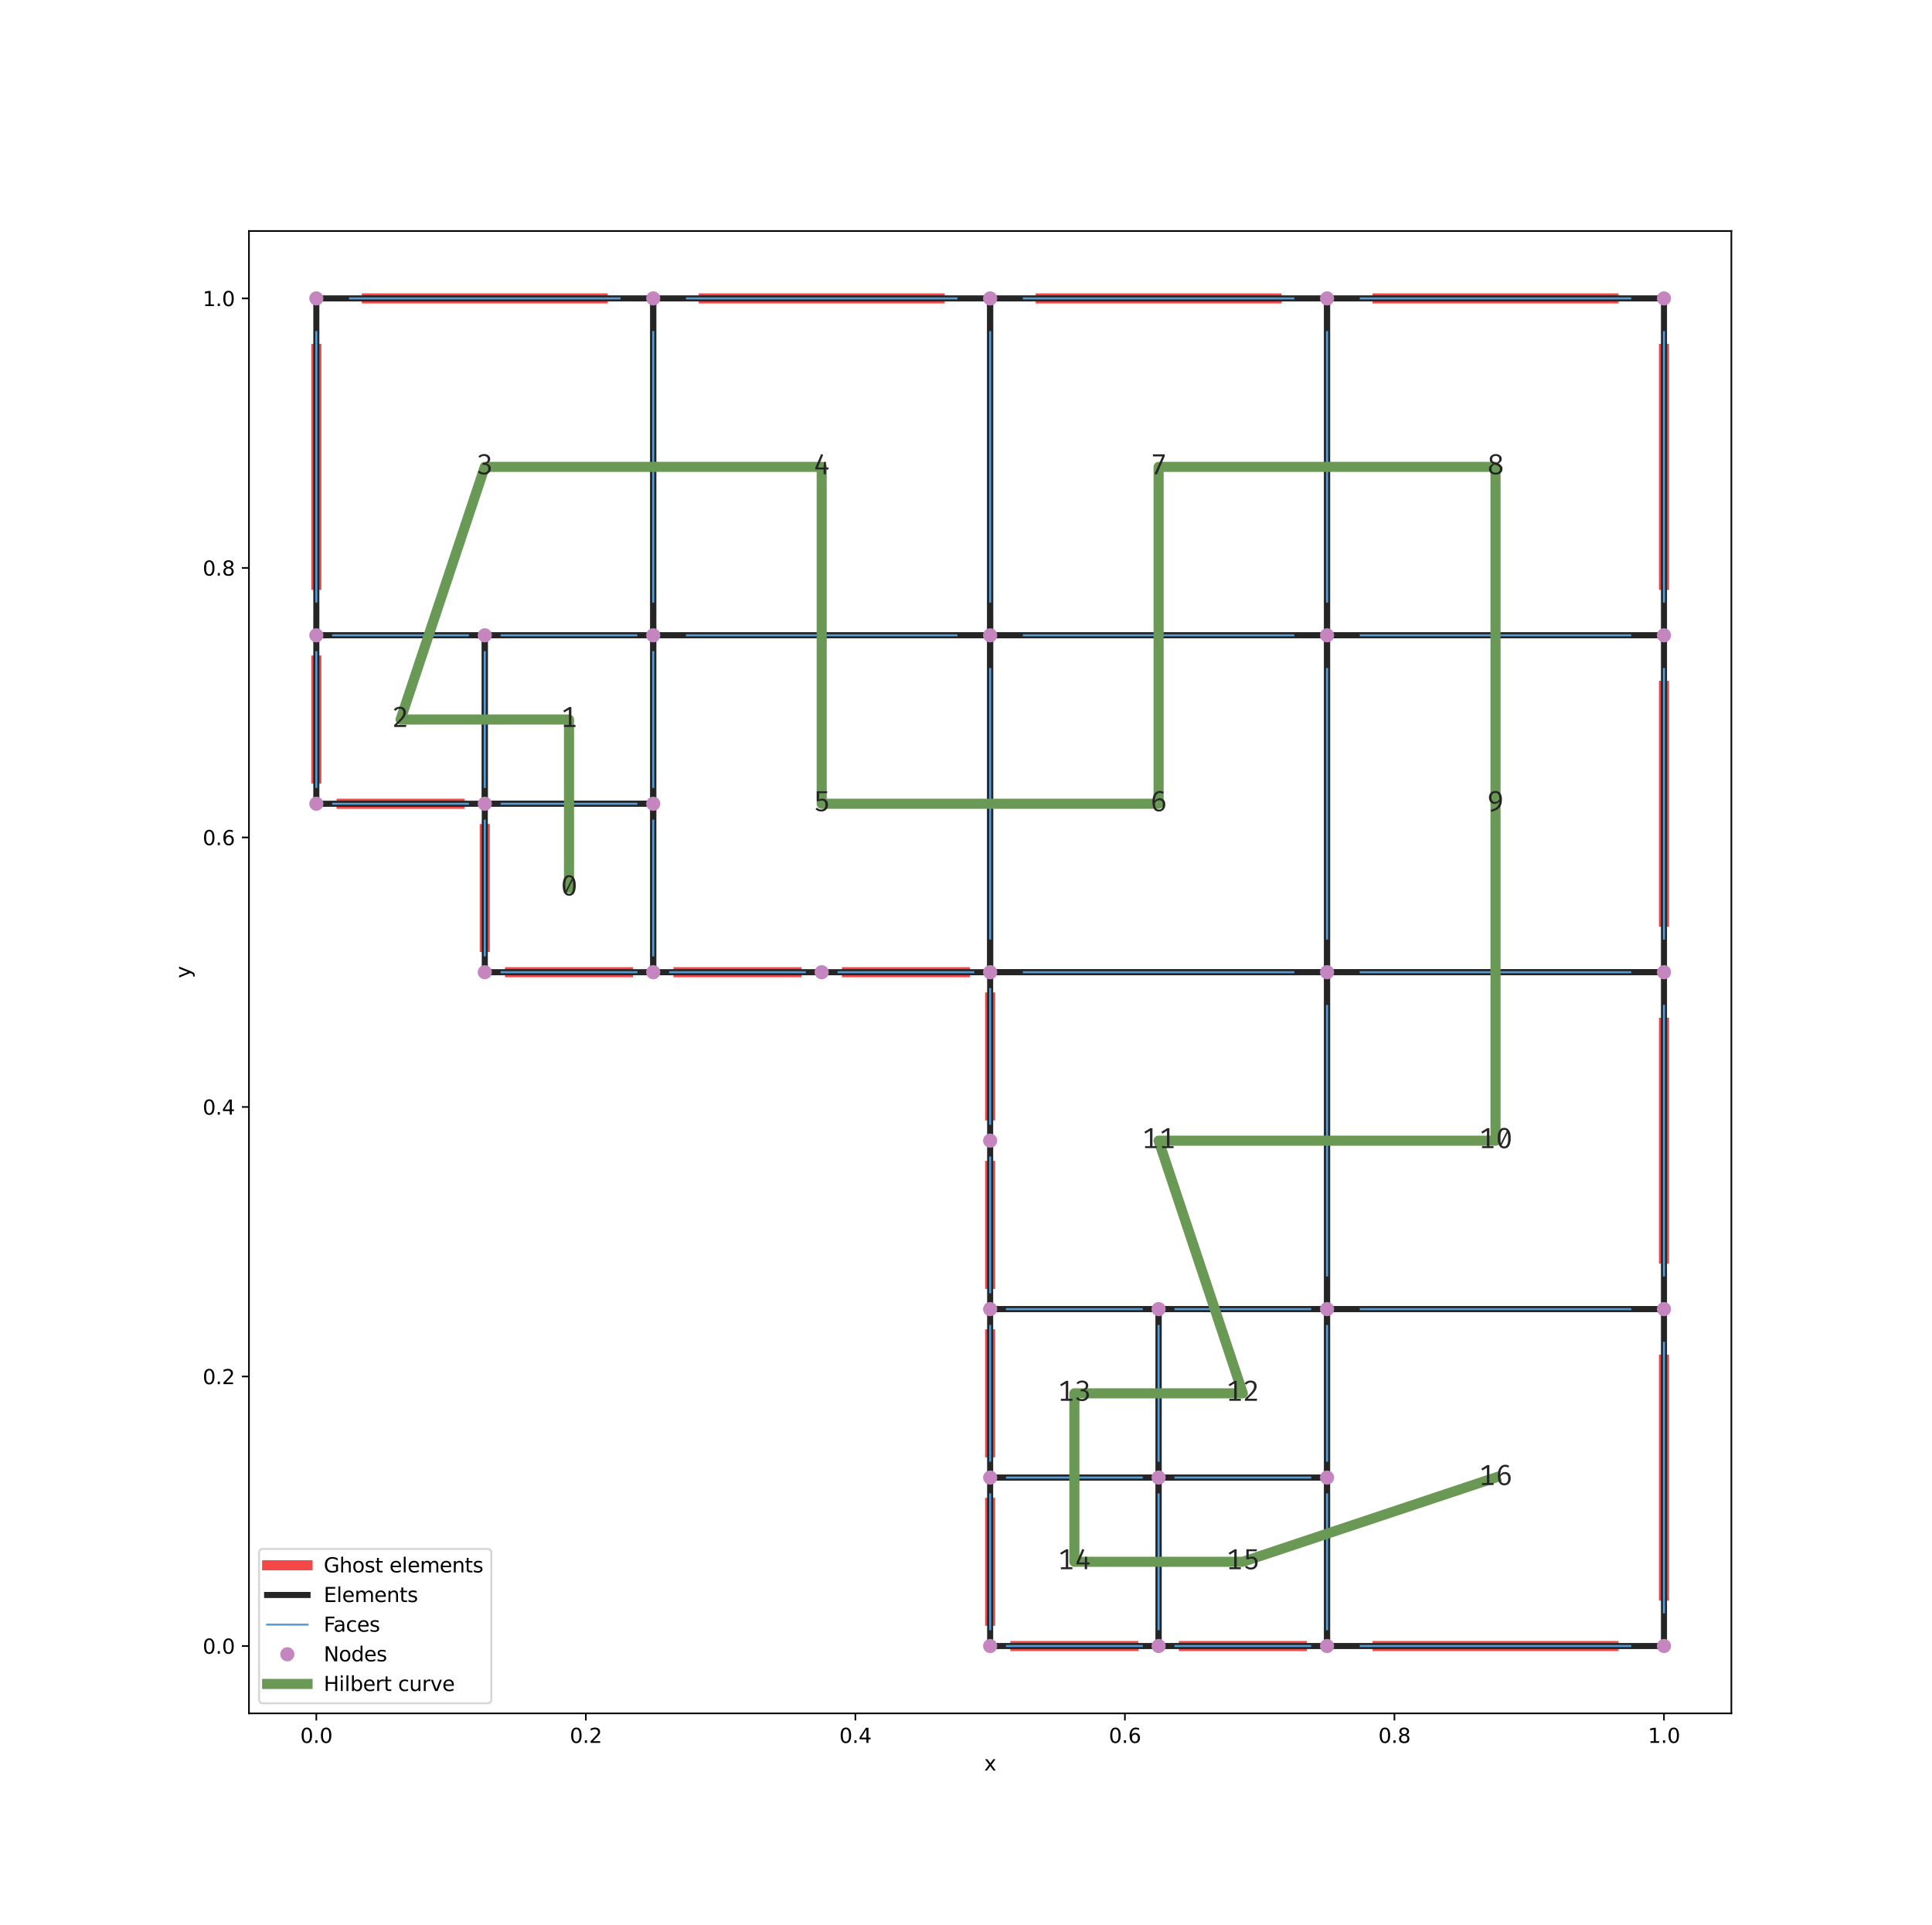<?xml version="1.0" encoding="utf-8" standalone="no"?>
<!DOCTYPE svg PUBLIC "-//W3C//DTD SVG 1.1//EN"
  "http://www.w3.org/Graphics/SVG/1.1/DTD/svg11.dtd">
<svg xmlns:xlink="http://www.w3.org/1999/xlink" width="956.16pt" height="952.8pt" viewBox="0 0 956.16 952.8" xmlns="http://www.w3.org/2000/svg" version="1.1">
 <defs>
  <style type="text/css">*{stroke-linejoin: round; stroke-linecap: butt}</style>
 </defs>
 <g id="figure_1">
  <g id="patch_1">
   <path d="M 0 952.8 
L 956.16 952.8 
L 956.16 0 
L 0 0 
z
" style="fill: #ffffff"/>
  </g>
  <g id="axes_1">
   <g id="patch_2">
    <path d="M 123.204 847.992 
L 856.86 847.992 
L 856.86 114.336 
L 123.204 114.336 
z
" style="fill: #ffffff"/>
   </g>
   <g id="matplotlib.axis_1">
    <g id="xtick_1">
     <g id="line2d_1">
      <defs>
       <path id="m246a459385" d="M 0 0 
L 0 3.5 
" style="stroke: #000000; stroke-width: 0.8"/>
      </defs>
      <g>
       <use xlink:href="#m246a459385" x="156.552" y="847.992" style="stroke: #000000; stroke-width: 0.8"/>
      </g>
     </g>
     <g id="text_1">
      <!-- 0.0 -->
      <g transform="translate(148.6 862.59)scale(0.1 -0.1)">
       <defs>
        <path id="DejaVuSans-30" d="M 2034 4250 
Q 1547 4250 1301 3770 
Q 1056 3291 1056 2328 
Q 1056 1369 1301 889 
Q 1547 409 2034 409 
Q 2525 409 2770 889 
Q 3016 1369 3016 2328 
Q 3016 3291 2770 3770 
Q 2525 4250 2034 4250 
z
M 2034 4750 
Q 2819 4750 3233 4129 
Q 3647 3509 3647 2328 
Q 3647 1150 3233 529 
Q 2819 -91 2034 -91 
Q 1250 -91 836 529 
Q 422 1150 422 2328 
Q 422 3509 836 4129 
Q 1250 4750 2034 4750 
z
" transform="scale(0.016)"/>
        <path id="DejaVuSans-2e" d="M 684 794 
L 1344 794 
L 1344 0 
L 684 0 
L 684 794 
z
" transform="scale(0.016)"/>
       </defs>
       <use xlink:href="#DejaVuSans-30"/>
       <use xlink:href="#DejaVuSans-2e" x="63.623"/>
       <use xlink:href="#DejaVuSans-30" x="95.41"/>
      </g>
     </g>
    </g>
    <g id="xtick_2">
     <g id="line2d_2">
      <g>
       <use xlink:href="#m246a459385" x="289.944" y="847.992" style="stroke: #000000; stroke-width: 0.8"/>
      </g>
     </g>
     <g id="text_2">
      <!-- 0.2 -->
      <g transform="translate(281.992 862.59)scale(0.1 -0.1)">
       <defs>
        <path id="DejaVuSans-32" d="M 1228 531 
L 3431 531 
L 3431 0 
L 469 0 
L 469 531 
Q 828 903 1448 1529 
Q 2069 2156 2228 2338 
Q 2531 2678 2651 2914 
Q 2772 3150 2772 3378 
Q 2772 3750 2511 3984 
Q 2250 4219 1831 4219 
Q 1534 4219 1204 4116 
Q 875 4013 500 3803 
L 500 4441 
Q 881 4594 1212 4672 
Q 1544 4750 1819 4750 
Q 2544 4750 2975 4387 
Q 3406 4025 3406 3419 
Q 3406 3131 3298 2873 
Q 3191 2616 2906 2266 
Q 2828 2175 2409 1742 
Q 1991 1309 1228 531 
z
" transform="scale(0.016)"/>
       </defs>
       <use xlink:href="#DejaVuSans-30"/>
       <use xlink:href="#DejaVuSans-2e" x="63.623"/>
       <use xlink:href="#DejaVuSans-32" x="95.41"/>
      </g>
     </g>
    </g>
    <g id="xtick_3">
     <g id="line2d_3">
      <g>
       <use xlink:href="#m246a459385" x="423.336" y="847.992" style="stroke: #000000; stroke-width: 0.8"/>
      </g>
     </g>
     <g id="text_3">
      <!-- 0.4 -->
      <g transform="translate(415.384 862.59)scale(0.1 -0.1)">
       <defs>
        <path id="DejaVuSans-34" d="M 2419 4116 
L 825 1625 
L 2419 1625 
L 2419 4116 
z
M 2253 4666 
L 3047 4666 
L 3047 1625 
L 3713 1625 
L 3713 1100 
L 3047 1100 
L 3047 0 
L 2419 0 
L 2419 1100 
L 313 1100 
L 313 1709 
L 2253 4666 
z
" transform="scale(0.016)"/>
       </defs>
       <use xlink:href="#DejaVuSans-30"/>
       <use xlink:href="#DejaVuSans-2e" x="63.623"/>
       <use xlink:href="#DejaVuSans-34" x="95.41"/>
      </g>
     </g>
    </g>
    <g id="xtick_4">
     <g id="line2d_4">
      <g>
       <use xlink:href="#m246a459385" x="556.728" y="847.992" style="stroke: #000000; stroke-width: 0.8"/>
      </g>
     </g>
     <g id="text_4">
      <!-- 0.6 -->
      <g transform="translate(548.776 862.59)scale(0.1 -0.1)">
       <defs>
        <path id="DejaVuSans-36" d="M 2113 2584 
Q 1688 2584 1439 2293 
Q 1191 2003 1191 1497 
Q 1191 994 1439 701 
Q 1688 409 2113 409 
Q 2538 409 2786 701 
Q 3034 994 3034 1497 
Q 3034 2003 2786 2293 
Q 2538 2584 2113 2584 
z
M 3366 4563 
L 3366 3988 
Q 3128 4100 2886 4159 
Q 2644 4219 2406 4219 
Q 1781 4219 1451 3797 
Q 1122 3375 1075 2522 
Q 1259 2794 1537 2939 
Q 1816 3084 2150 3084 
Q 2853 3084 3261 2657 
Q 3669 2231 3669 1497 
Q 3669 778 3244 343 
Q 2819 -91 2113 -91 
Q 1303 -91 875 529 
Q 447 1150 447 2328 
Q 447 3434 972 4092 
Q 1497 4750 2381 4750 
Q 2619 4750 2861 4703 
Q 3103 4656 3366 4563 
z
" transform="scale(0.016)"/>
       </defs>
       <use xlink:href="#DejaVuSans-30"/>
       <use xlink:href="#DejaVuSans-2e" x="63.623"/>
       <use xlink:href="#DejaVuSans-36" x="95.41"/>
      </g>
     </g>
    </g>
    <g id="xtick_5">
     <g id="line2d_5">
      <g>
       <use xlink:href="#m246a459385" x="690.12" y="847.992" style="stroke: #000000; stroke-width: 0.8"/>
      </g>
     </g>
     <g id="text_5">
      <!-- 0.8 -->
      <g transform="translate(682.168 862.59)scale(0.1 -0.1)">
       <defs>
        <path id="DejaVuSans-38" d="M 2034 2216 
Q 1584 2216 1326 1975 
Q 1069 1734 1069 1313 
Q 1069 891 1326 650 
Q 1584 409 2034 409 
Q 2484 409 2743 651 
Q 3003 894 3003 1313 
Q 3003 1734 2745 1975 
Q 2488 2216 2034 2216 
z
M 1403 2484 
Q 997 2584 770 2862 
Q 544 3141 544 3541 
Q 544 4100 942 4425 
Q 1341 4750 2034 4750 
Q 2731 4750 3128 4425 
Q 3525 4100 3525 3541 
Q 3525 3141 3298 2862 
Q 3072 2584 2669 2484 
Q 3125 2378 3379 2068 
Q 3634 1759 3634 1313 
Q 3634 634 3220 271 
Q 2806 -91 2034 -91 
Q 1263 -91 848 271 
Q 434 634 434 1313 
Q 434 1759 690 2068 
Q 947 2378 1403 2484 
z
M 1172 3481 
Q 1172 3119 1398 2916 
Q 1625 2713 2034 2713 
Q 2441 2713 2670 2916 
Q 2900 3119 2900 3481 
Q 2900 3844 2670 4047 
Q 2441 4250 2034 4250 
Q 1625 4250 1398 4047 
Q 1172 3844 1172 3481 
z
" transform="scale(0.016)"/>
       </defs>
       <use xlink:href="#DejaVuSans-30"/>
       <use xlink:href="#DejaVuSans-2e" x="63.623"/>
       <use xlink:href="#DejaVuSans-38" x="95.41"/>
      </g>
     </g>
    </g>
    <g id="xtick_6">
     <g id="line2d_6">
      <g>
       <use xlink:href="#m246a459385" x="823.512" y="847.992" style="stroke: #000000; stroke-width: 0.8"/>
      </g>
     </g>
     <g id="text_6">
      <!-- 1.0 -->
      <g transform="translate(815.56 862.59)scale(0.1 -0.1)">
       <defs>
        <path id="DejaVuSans-31" d="M 794 531 
L 1825 531 
L 1825 4091 
L 703 3866 
L 703 4441 
L 1819 4666 
L 2450 4666 
L 2450 531 
L 3481 531 
L 3481 0 
L 794 0 
L 794 531 
z
" transform="scale(0.016)"/>
       </defs>
       <use xlink:href="#DejaVuSans-31"/>
       <use xlink:href="#DejaVuSans-2e" x="63.623"/>
       <use xlink:href="#DejaVuSans-30" x="95.41"/>
      </g>
     </g>
    </g>
    <g id="text_7">
     <!-- x -->
     <g transform="translate(487.073 876.269)scale(0.1 -0.1)">
      <defs>
       <path id="DejaVuSans-78" d="M 3513 3500 
L 2247 1797 
L 3578 0 
L 2900 0 
L 1881 1375 
L 863 0 
L 184 0 
L 1544 1831 
L 300 3500 
L 978 3500 
L 1906 2253 
L 2834 3500 
L 3513 3500 
z
" transform="scale(0.016)"/>
      </defs>
      <use xlink:href="#DejaVuSans-78"/>
     </g>
    </g>
   </g>
   <g id="matplotlib.axis_2">
    <g id="ytick_1">
     <g id="line2d_7">
      <defs>
       <path id="mcf127c8ab2" d="M 0 0 
L -3.5 0 
" style="stroke: #000000; stroke-width: 0.8"/>
      </defs>
      <g>
       <use xlink:href="#mcf127c8ab2" x="123.204" y="814.644" style="stroke: #000000; stroke-width: 0.8"/>
      </g>
     </g>
     <g id="text_8">
      <!-- 0.0 -->
      <g transform="translate(100.301 818.443)scale(0.1 -0.1)">
       <use xlink:href="#DejaVuSans-30"/>
       <use xlink:href="#DejaVuSans-2e" x="63.623"/>
       <use xlink:href="#DejaVuSans-30" x="95.41"/>
      </g>
     </g>
    </g>
    <g id="ytick_2">
     <g id="line2d_8">
      <g>
       <use xlink:href="#mcf127c8ab2" x="123.204" y="681.252" style="stroke: #000000; stroke-width: 0.8"/>
      </g>
     </g>
     <g id="text_9">
      <!-- 0.2 -->
      <g transform="translate(100.301 685.051)scale(0.1 -0.1)">
       <use xlink:href="#DejaVuSans-30"/>
       <use xlink:href="#DejaVuSans-2e" x="63.623"/>
       <use xlink:href="#DejaVuSans-32" x="95.41"/>
      </g>
     </g>
    </g>
    <g id="ytick_3">
     <g id="line2d_9">
      <g>
       <use xlink:href="#mcf127c8ab2" x="123.204" y="547.86" style="stroke: #000000; stroke-width: 0.8"/>
      </g>
     </g>
     <g id="text_10">
      <!-- 0.4 -->
      <g transform="translate(100.301 551.659)scale(0.1 -0.1)">
       <use xlink:href="#DejaVuSans-30"/>
       <use xlink:href="#DejaVuSans-2e" x="63.623"/>
       <use xlink:href="#DejaVuSans-34" x="95.41"/>
      </g>
     </g>
    </g>
    <g id="ytick_4">
     <g id="line2d_10">
      <g>
       <use xlink:href="#mcf127c8ab2" x="123.204" y="414.468" style="stroke: #000000; stroke-width: 0.8"/>
      </g>
     </g>
     <g id="text_11">
      <!-- 0.6 -->
      <g transform="translate(100.301 418.267)scale(0.1 -0.1)">
       <use xlink:href="#DejaVuSans-30"/>
       <use xlink:href="#DejaVuSans-2e" x="63.623"/>
       <use xlink:href="#DejaVuSans-36" x="95.41"/>
      </g>
     </g>
    </g>
    <g id="ytick_5">
     <g id="line2d_11">
      <g>
       <use xlink:href="#mcf127c8ab2" x="123.204" y="281.076" style="stroke: #000000; stroke-width: 0.8"/>
      </g>
     </g>
     <g id="text_12">
      <!-- 0.8 -->
      <g transform="translate(100.301 284.875)scale(0.1 -0.1)">
       <use xlink:href="#DejaVuSans-30"/>
       <use xlink:href="#DejaVuSans-2e" x="63.623"/>
       <use xlink:href="#DejaVuSans-38" x="95.41"/>
      </g>
     </g>
    </g>
    <g id="ytick_6">
     <g id="line2d_12">
      <g>
       <use xlink:href="#mcf127c8ab2" x="123.204" y="147.684" style="stroke: #000000; stroke-width: 0.8"/>
      </g>
     </g>
     <g id="text_13">
      <!-- 1.0 -->
      <g transform="translate(100.301 151.483)scale(0.1 -0.1)">
       <use xlink:href="#DejaVuSans-31"/>
       <use xlink:href="#DejaVuSans-2e" x="63.623"/>
       <use xlink:href="#DejaVuSans-30" x="95.41"/>
      </g>
     </g>
    </g>
    <g id="text_14">
     <!-- y -->
     <g transform="translate(94.221 484.123)rotate(-90)scale(0.1 -0.1)">
      <defs>
       <path id="DejaVuSans-79" d="M 2059 -325 
Q 1816 -950 1584 -1140 
Q 1353 -1331 966 -1331 
L 506 -1331 
L 506 -850 
L 844 -850 
Q 1081 -850 1212 -737 
Q 1344 -625 1503 -206 
L 1606 56 
L 191 3500 
L 800 3500 
L 1894 763 
L 2988 3500 
L 3597 3500 
L 2059 -325 
z
" transform="scale(0.016)"/>
      </defs>
      <use xlink:href="#DejaVuSans-79"/>
     </g>
    </g>
   </g>
   <g id="line2d_13">
    <path d="M 644.266 814.644 
L 585.908 814.644 
" clip-path="url(#pa8f269ffce)" style="fill: none; stroke: #f44747; stroke-width: 5; stroke-linecap: square"/>
   </g>
   <g id="line2d_14">
    <path d="M 560.896 814.644 
L 502.538 814.644 
" clip-path="url(#pa8f269ffce)" style="fill: none; stroke: #f44747; stroke-width: 5; stroke-linecap: square"/>
   </g>
   <g id="line2d_15">
    <path d="M 798.501 814.644 
L 681.783 814.644 
" clip-path="url(#pa8f269ffce)" style="fill: none; stroke: #f44747; stroke-width: 5; stroke-linecap: square"/>
   </g>
   <g id="line2d_16">
    <path d="M 681.783 147.684 
L 798.501 147.684 
" clip-path="url(#pa8f269ffce)" style="fill: none; stroke: #f44747; stroke-width: 5; stroke-linecap: square"/>
   </g>
   <g id="line2d_17">
    <path d="M 515.043 147.684 
L 631.761 147.684 
" clip-path="url(#pa8f269ffce)" style="fill: none; stroke: #f44747; stroke-width: 5; stroke-linecap: square"/>
   </g>
   <g id="line2d_18">
    <path d="M 823.512 672.915 
L 823.512 789.633 
" clip-path="url(#pa8f269ffce)" style="fill: none; stroke: #f44747; stroke-width: 5; stroke-linecap: square"/>
   </g>
   <g id="line2d_19">
    <path d="M 823.512 506.175 
L 823.512 622.893 
" clip-path="url(#pa8f269ffce)" style="fill: none; stroke: #f44747; stroke-width: 5; stroke-linecap: square"/>
   </g>
   <g id="line2d_20">
    <path d="M 823.512 339.435 
L 823.512 456.153 
" clip-path="url(#pa8f269ffce)" style="fill: none; stroke: #f44747; stroke-width: 5; stroke-linecap: square"/>
   </g>
   <g id="line2d_21">
    <path d="M 823.512 172.695 
L 823.512 289.413 
" clip-path="url(#pa8f269ffce)" style="fill: none; stroke: #f44747; stroke-width: 5; stroke-linecap: square"/>
   </g>
   <g id="line2d_22">
    <path d="M 490.032 802.139 
L 490.032 743.779 
" clip-path="url(#pa8f269ffce)" style="fill: none; stroke: #f44747; stroke-width: 5; stroke-linecap: square"/>
   </g>
   <g id="line2d_23">
    <path d="M 490.032 718.769 
L 490.032 660.409 
" clip-path="url(#pa8f269ffce)" style="fill: none; stroke: #f44747; stroke-width: 5; stroke-linecap: square"/>
   </g>
   <g id="line2d_24">
    <path d="M 490.032 635.399 
L 490.032 577.039 
" clip-path="url(#pa8f269ffce)" style="fill: none; stroke: #f44747; stroke-width: 5; stroke-linecap: square"/>
   </g>
   <g id="line2d_25">
    <path d="M 490.032 552.029 
L 490.032 493.67 
" clip-path="url(#pa8f269ffce)" style="fill: none; stroke: #f44747; stroke-width: 5; stroke-linecap: square"/>
   </g>
   <g id="line2d_26">
    <path d="M 239.922 468.659 
L 239.922 410.3 
" clip-path="url(#pa8f269ffce)" style="fill: none; stroke: #f44747; stroke-width: 5; stroke-linecap: square"/>
   </g>
   <g id="line2d_27">
    <path d="M 310.786 481.164 
L 252.428 481.164 
" clip-path="url(#pa8f269ffce)" style="fill: none; stroke: #f44747; stroke-width: 5; stroke-linecap: square"/>
   </g>
   <g id="line2d_28">
    <path d="M 227.417 397.794 
L 169.058 397.794 
" clip-path="url(#pa8f269ffce)" style="fill: none; stroke: #f44747; stroke-width: 5; stroke-linecap: square"/>
   </g>
   <g id="line2d_29">
    <path d="M 477.526 481.164 
L 419.168 481.164 
" clip-path="url(#pa8f269ffce)" style="fill: none; stroke: #f44747; stroke-width: 5; stroke-linecap: square"/>
   </g>
   <g id="line2d_30">
    <path d="M 394.156 481.164 
L 335.798 481.164 
" clip-path="url(#pa8f269ffce)" style="fill: none; stroke: #f44747; stroke-width: 5; stroke-linecap: square"/>
   </g>
   <g id="line2d_31">
    <path d="M 156.552 385.288 
L 156.552 326.93 
" clip-path="url(#pa8f269ffce)" style="fill: none; stroke: #f44747; stroke-width: 5; stroke-linecap: square"/>
   </g>
   <g id="line2d_32">
    <path d="M 181.563 147.684 
L 298.281 147.684 
" clip-path="url(#pa8f269ffce)" style="fill: none; stroke: #f44747; stroke-width: 5; stroke-linecap: square"/>
   </g>
   <g id="line2d_33">
    <path d="M 156.552 289.413 
L 156.552 172.695 
" clip-path="url(#pa8f269ffce)" style="fill: none; stroke: #f44747; stroke-width: 5; stroke-linecap: square"/>
   </g>
   <g id="line2d_34">
    <path d="M 348.303 147.684 
L 465.021 147.684 
" clip-path="url(#pa8f269ffce)" style="fill: none; stroke: #f44747; stroke-width: 5; stroke-linecap: square"/>
   </g>
   <g id="line2d_35">
    <path d="M 323.292 481.164 
L 323.292 397.794 
L 239.922 397.794 
L 239.922 481.164 
L 323.292 481.164 
" clip-path="url(#pa8f269ffce)" style="fill: none; stroke: #252525; stroke-width: 3; stroke-linecap: square"/>
   </g>
   <g id="line2d_36">
    <path d="M 323.292 397.794 
L 323.292 314.424 
L 239.922 314.424 
L 239.922 397.794 
L 323.292 397.794 
" clip-path="url(#pa8f269ffce)" style="fill: none; stroke: #252525; stroke-width: 3; stroke-linecap: square"/>
   </g>
   <g id="line2d_37">
    <path d="M 239.922 397.794 
L 239.922 314.424 
L 156.552 314.424 
L 156.552 397.794 
L 239.922 397.794 
" clip-path="url(#pa8f269ffce)" style="fill: none; stroke: #252525; stroke-width: 3; stroke-linecap: square"/>
   </g>
   <g id="line2d_38">
    <path d="M 323.292 314.424 
L 323.292 147.684 
L 156.552 147.684 
L 156.552 314.424 
L 323.292 314.424 
" clip-path="url(#pa8f269ffce)" style="fill: none; stroke: #252525; stroke-width: 3; stroke-linecap: square"/>
   </g>
   <g id="line2d_39">
    <path d="M 490.032 314.424 
L 490.032 147.684 
L 323.292 147.684 
L 323.292 314.424 
L 490.032 314.424 
" clip-path="url(#pa8f269ffce)" style="fill: none; stroke: #252525; stroke-width: 3; stroke-linecap: square"/>
   </g>
   <g id="line2d_40">
    <path d="M 490.032 481.164 
L 490.032 314.424 
L 323.292 314.424 
L 323.292 481.164 
L 490.032 481.164 
" clip-path="url(#pa8f269ffce)" style="fill: none; stroke: #252525; stroke-width: 3; stroke-linecap: square"/>
   </g>
   <g id="line2d_41">
    <path d="M 656.772 481.164 
L 656.772 314.424 
L 490.032 314.424 
L 490.032 481.164 
L 656.772 481.164 
" clip-path="url(#pa8f269ffce)" style="fill: none; stroke: #252525; stroke-width: 3; stroke-linecap: square"/>
   </g>
   <g id="line2d_42">
    <path d="M 656.772 314.424 
L 656.772 147.684 
L 490.032 147.684 
L 490.032 314.424 
L 656.772 314.424 
" clip-path="url(#pa8f269ffce)" style="fill: none; stroke: #252525; stroke-width: 3; stroke-linecap: square"/>
   </g>
   <g id="line2d_43">
    <path d="M 823.512 314.424 
L 823.512 147.684 
L 656.772 147.684 
L 656.772 314.424 
L 823.512 314.424 
" clip-path="url(#pa8f269ffce)" style="fill: none; stroke: #252525; stroke-width: 3; stroke-linecap: square"/>
   </g>
   <g id="line2d_44">
    <path d="M 823.512 481.164 
L 823.512 314.424 
L 656.772 314.424 
L 656.772 481.164 
L 823.512 481.164 
" clip-path="url(#pa8f269ffce)" style="fill: none; stroke: #252525; stroke-width: 3; stroke-linecap: square"/>
   </g>
   <g id="line2d_45">
    <path d="M 823.512 647.904 
L 823.512 481.164 
L 656.772 481.164 
L 656.772 647.904 
L 823.512 647.904 
" clip-path="url(#pa8f269ffce)" style="fill: none; stroke: #252525; stroke-width: 3; stroke-linecap: square"/>
   </g>
   <g id="line2d_46">
    <path d="M 656.772 647.904 
L 656.772 481.164 
L 490.032 481.164 
L 490.032 647.904 
L 656.772 647.904 
" clip-path="url(#pa8f269ffce)" style="fill: none; stroke: #252525; stroke-width: 3; stroke-linecap: square"/>
   </g>
   <g id="line2d_47">
    <path d="M 656.772 731.274 
L 656.772 647.904 
L 573.402 647.904 
L 573.402 731.274 
L 656.772 731.274 
" clip-path="url(#pa8f269ffce)" style="fill: none; stroke: #252525; stroke-width: 3; stroke-linecap: square"/>
   </g>
   <g id="line2d_48">
    <path d="M 573.402 731.274 
L 573.402 647.904 
L 490.032 647.904 
L 490.032 731.274 
L 573.402 731.274 
" clip-path="url(#pa8f269ffce)" style="fill: none; stroke: #252525; stroke-width: 3; stroke-linecap: square"/>
   </g>
   <g id="line2d_49">
    <path d="M 573.402 814.644 
L 573.402 731.274 
L 490.032 731.274 
L 490.032 814.644 
L 573.402 814.644 
" clip-path="url(#pa8f269ffce)" style="fill: none; stroke: #252525; stroke-width: 3; stroke-linecap: square"/>
   </g>
   <g id="line2d_50">
    <path d="M 656.772 814.644 
L 656.772 731.274 
L 573.402 731.274 
L 573.402 814.644 
L 656.772 814.644 
" clip-path="url(#pa8f269ffce)" style="fill: none; stroke: #252525; stroke-width: 3; stroke-linecap: square"/>
   </g>
   <g id="line2d_51">
    <path d="M 823.512 814.644 
L 823.512 647.904 
L 656.772 647.904 
L 656.772 814.644 
L 823.512 814.644 
" clip-path="url(#pa8f269ffce)" style="fill: none; stroke: #252525; stroke-width: 3; stroke-linecap: square"/>
   </g>
   <g id="line2d_52">
    <path d="M 656.772 464.49 
L 656.772 331.098 
" clip-path="url(#pa8f269ffce)" style="fill: none; stroke: #569cd6; stroke-linecap: square"/>
   </g>
   <g id="line2d_53">
    <path d="M 640.098 314.424 
L 506.706 314.424 
" clip-path="url(#pa8f269ffce)" style="fill: none; stroke: #569cd6; stroke-linecap: square"/>
   </g>
   <g id="line2d_54">
    <path d="M 490.032 331.098 
L 490.032 464.49 
" clip-path="url(#pa8f269ffce)" style="fill: none; stroke: #569cd6; stroke-linecap: square"/>
   </g>
   <g id="line2d_55">
    <path d="M 506.706 481.164 
L 640.098 481.164 
" clip-path="url(#pa8f269ffce)" style="fill: none; stroke: #569cd6; stroke-linecap: square"/>
   </g>
   <g id="line2d_56">
    <path d="M 656.772 297.75 
L 656.772 164.358 
" clip-path="url(#pa8f269ffce)" style="fill: none; stroke: #569cd6; stroke-linecap: square"/>
   </g>
   <g id="line2d_57">
    <path d="M 640.098 147.684 
L 506.706 147.684 
" clip-path="url(#pa8f269ffce)" style="fill: none; stroke: #569cd6; stroke-linecap: square"/>
   </g>
   <g id="line2d_58">
    <path d="M 490.032 164.358 
L 490.032 297.75 
" clip-path="url(#pa8f269ffce)" style="fill: none; stroke: #569cd6; stroke-linecap: square"/>
   </g>
   <g id="line2d_59">
    <path d="M 823.512 297.75 
L 823.512 164.358 
" clip-path="url(#pa8f269ffce)" style="fill: none; stroke: #569cd6; stroke-linecap: square"/>
   </g>
   <g id="line2d_60">
    <path d="M 806.838 147.684 
L 673.446 147.684 
" clip-path="url(#pa8f269ffce)" style="fill: none; stroke: #569cd6; stroke-linecap: square"/>
   </g>
   <g id="line2d_61">
    <path d="M 673.446 314.424 
L 806.838 314.424 
" clip-path="url(#pa8f269ffce)" style="fill: none; stroke: #569cd6; stroke-linecap: square"/>
   </g>
   <g id="line2d_62">
    <path d="M 823.512 464.49 
L 823.512 331.098 
" clip-path="url(#pa8f269ffce)" style="fill: none; stroke: #569cd6; stroke-linecap: square"/>
   </g>
   <g id="line2d_63">
    <path d="M 673.446 481.164 
L 806.838 481.164 
" clip-path="url(#pa8f269ffce)" style="fill: none; stroke: #569cd6; stroke-linecap: square"/>
   </g>
   <g id="line2d_64">
    <path d="M 823.512 631.23 
L 823.512 497.838 
" clip-path="url(#pa8f269ffce)" style="fill: none; stroke: #569cd6; stroke-linecap: square"/>
   </g>
   <g id="line2d_65">
    <path d="M 656.772 497.838 
L 656.772 631.23 
" clip-path="url(#pa8f269ffce)" style="fill: none; stroke: #569cd6; stroke-linecap: square"/>
   </g>
   <g id="line2d_66">
    <path d="M 673.446 647.904 
L 806.838 647.904 
" clip-path="url(#pa8f269ffce)" style="fill: none; stroke: #569cd6; stroke-linecap: square"/>
   </g>
   <g id="line2d_67">
    <path d="M 490.032 489.501 
L 490.032 556.197 
" clip-path="url(#pa8f269ffce)" style="fill: none; stroke: #569cd6; stroke-linecap: square"/>
   </g>
   <g id="line2d_68">
    <path d="M 498.369 647.904 
L 565.065 647.904 
" clip-path="url(#pa8f269ffce)" style="fill: none; stroke: #569cd6; stroke-linecap: square"/>
   </g>
   <g id="line2d_69">
    <path d="M 656.772 806.307 
L 656.772 739.611 
" clip-path="url(#pa8f269ffce)" style="fill: none; stroke: #569cd6; stroke-linecap: square"/>
   </g>
   <g id="line2d_70">
    <path d="M 490.032 656.241 
L 490.032 722.937 
" clip-path="url(#pa8f269ffce)" style="fill: none; stroke: #569cd6; stroke-linecap: square"/>
   </g>
   <g id="line2d_71">
    <path d="M 498.369 814.644 
L 565.065 814.644 
" clip-path="url(#pa8f269ffce)" style="fill: none; stroke: #569cd6; stroke-linecap: square"/>
   </g>
   <g id="line2d_72">
    <path d="M 823.512 797.97 
L 823.512 664.578 
" clip-path="url(#pa8f269ffce)" style="fill: none; stroke: #569cd6; stroke-linecap: square"/>
   </g>
   <g id="line2d_73">
    <path d="M 673.446 814.644 
L 806.838 814.644 
" clip-path="url(#pa8f269ffce)" style="fill: none; stroke: #569cd6; stroke-linecap: square"/>
   </g>
   <g id="line2d_74">
    <path d="M 648.435 731.274 
L 581.739 731.274 
" clip-path="url(#pa8f269ffce)" style="fill: none; stroke: #569cd6; stroke-linecap: square"/>
   </g>
   <g id="line2d_75">
    <path d="M 573.402 656.241 
L 573.402 722.937 
" clip-path="url(#pa8f269ffce)" style="fill: none; stroke: #569cd6; stroke-linecap: square"/>
   </g>
   <g id="line2d_76">
    <path d="M 498.369 731.274 
L 565.065 731.274 
" clip-path="url(#pa8f269ffce)" style="fill: none; stroke: #569cd6; stroke-linecap: square"/>
   </g>
   <g id="line2d_77">
    <path d="M 573.402 806.307 
L 573.402 739.611 
" clip-path="url(#pa8f269ffce)" style="fill: none; stroke: #569cd6; stroke-linecap: square"/>
   </g>
   <g id="line2d_78">
    <path d="M 490.032 572.871 
L 490.032 639.567 
" clip-path="url(#pa8f269ffce)" style="fill: none; stroke: #569cd6; stroke-linecap: square"/>
   </g>
   <g id="line2d_79">
    <path d="M 581.739 647.904 
L 648.435 647.904 
" clip-path="url(#pa8f269ffce)" style="fill: none; stroke: #569cd6; stroke-linecap: square"/>
   </g>
   <g id="line2d_80">
    <path d="M 656.772 722.937 
L 656.772 656.241 
" clip-path="url(#pa8f269ffce)" style="fill: none; stroke: #569cd6; stroke-linecap: square"/>
   </g>
   <g id="line2d_81">
    <path d="M 490.032 739.611 
L 490.032 806.307 
" clip-path="url(#pa8f269ffce)" style="fill: none; stroke: #569cd6; stroke-linecap: square"/>
   </g>
   <g id="line2d_82">
    <path d="M 581.739 814.644 
L 648.435 814.644 
" clip-path="url(#pa8f269ffce)" style="fill: none; stroke: #569cd6; stroke-linecap: square"/>
   </g>
   <g id="line2d_83">
    <path d="M 323.292 472.827 
L 323.292 406.131 
" clip-path="url(#pa8f269ffce)" style="fill: none; stroke: #569cd6; stroke-linecap: square"/>
   </g>
   <g id="line2d_84">
    <path d="M 314.955 397.794 
L 248.259 397.794 
" clip-path="url(#pa8f269ffce)" style="fill: none; stroke: #569cd6; stroke-linecap: square"/>
   </g>
   <g id="line2d_85">
    <path d="M 239.922 406.131 
L 239.922 472.827 
" clip-path="url(#pa8f269ffce)" style="fill: none; stroke: #569cd6; stroke-linecap: square"/>
   </g>
   <g id="line2d_86">
    <path d="M 248.259 481.164 
L 314.955 481.164 
" clip-path="url(#pa8f269ffce)" style="fill: none; stroke: #569cd6; stroke-linecap: square"/>
   </g>
   <g id="line2d_87">
    <path d="M 323.292 389.457 
L 323.292 322.761 
" clip-path="url(#pa8f269ffce)" style="fill: none; stroke: #569cd6; stroke-linecap: square"/>
   </g>
   <g id="line2d_88">
    <path d="M 314.955 314.424 
L 248.259 314.424 
" clip-path="url(#pa8f269ffce)" style="fill: none; stroke: #569cd6; stroke-linecap: square"/>
   </g>
   <g id="line2d_89">
    <path d="M 239.922 322.761 
L 239.922 389.457 
" clip-path="url(#pa8f269ffce)" style="fill: none; stroke: #569cd6; stroke-linecap: square"/>
   </g>
   <g id="line2d_90">
    <path d="M 231.585 314.424 
L 164.889 314.424 
" clip-path="url(#pa8f269ffce)" style="fill: none; stroke: #569cd6; stroke-linecap: square"/>
   </g>
   <g id="line2d_91">
    <path d="M 156.552 322.761 
L 156.552 389.457 
" clip-path="url(#pa8f269ffce)" style="fill: none; stroke: #569cd6; stroke-linecap: square"/>
   </g>
   <g id="line2d_92">
    <path d="M 164.889 397.794 
L 231.585 397.794 
" clip-path="url(#pa8f269ffce)" style="fill: none; stroke: #569cd6; stroke-linecap: square"/>
   </g>
   <g id="line2d_93">
    <path d="M 323.292 297.75 
L 323.292 164.358 
" clip-path="url(#pa8f269ffce)" style="fill: none; stroke: #569cd6; stroke-linecap: square"/>
   </g>
   <g id="line2d_94">
    <path d="M 306.618 147.684 
L 173.226 147.684 
" clip-path="url(#pa8f269ffce)" style="fill: none; stroke: #569cd6; stroke-linecap: square"/>
   </g>
   <g id="line2d_95">
    <path d="M 156.552 164.358 
L 156.552 297.75 
" clip-path="url(#pa8f269ffce)" style="fill: none; stroke: #569cd6; stroke-linecap: square"/>
   </g>
   <g id="line2d_96">
    <path d="M 473.358 147.684 
L 339.966 147.684 
" clip-path="url(#pa8f269ffce)" style="fill: none; stroke: #569cd6; stroke-linecap: square"/>
   </g>
   <g id="line2d_97">
    <path d="M 339.966 314.424 
L 473.358 314.424 
" clip-path="url(#pa8f269ffce)" style="fill: none; stroke: #569cd6; stroke-linecap: square"/>
   </g>
   <g id="line2d_98">
    <path d="M 414.999 481.164 
L 481.695 481.164 
" clip-path="url(#pa8f269ffce)" style="fill: none; stroke: #569cd6; stroke-linecap: square"/>
   </g>
   <g id="line2d_99">
    <path d="M 331.629 481.164 
L 398.325 481.164 
" clip-path="url(#pa8f269ffce)" style="fill: none; stroke: #569cd6; stroke-linecap: square"/>
   </g>
   <g id="line2d_100">
    <defs>
     <path id="m37767ca5fb" d="M 0 3 
C 0.796 3 1.559 2.684 2.121 2.121 
C 2.684 1.559 3 0.796 3 0 
C 3 -0.796 2.684 -1.559 2.121 -2.121 
C 1.559 -2.684 0.796 -3 0 -3 
C -0.796 -3 -1.559 -2.684 -2.121 -2.121 
C -2.684 -1.559 -3 -0.796 -3 0 
C -3 0.796 -2.684 1.559 -2.121 2.121 
C -1.559 2.684 -0.796 3 0 3 
z
" style="stroke: #c586c0"/>
    </defs>
    <g clip-path="url(#pa8f269ffce)">
     <use xlink:href="#m37767ca5fb" x="490.032" y="814.644" style="fill: #c586c0; stroke: #c586c0"/>
     <use xlink:href="#m37767ca5fb" x="490.032" y="647.904" style="fill: #c586c0; stroke: #c586c0"/>
     <use xlink:href="#m37767ca5fb" x="490.032" y="481.164" style="fill: #c586c0; stroke: #c586c0"/>
     <use xlink:href="#m37767ca5fb" x="490.032" y="314.424" style="fill: #c586c0; stroke: #c586c0"/>
     <use xlink:href="#m37767ca5fb" x="490.032" y="147.684" style="fill: #c586c0; stroke: #c586c0"/>
     <use xlink:href="#m37767ca5fb" x="656.772" y="814.644" style="fill: #c586c0; stroke: #c586c0"/>
     <use xlink:href="#m37767ca5fb" x="656.772" y="647.904" style="fill: #c586c0; stroke: #c586c0"/>
     <use xlink:href="#m37767ca5fb" x="656.772" y="481.164" style="fill: #c586c0; stroke: #c586c0"/>
     <use xlink:href="#m37767ca5fb" x="656.772" y="314.424" style="fill: #c586c0; stroke: #c586c0"/>
     <use xlink:href="#m37767ca5fb" x="656.772" y="147.684" style="fill: #c586c0; stroke: #c586c0"/>
     <use xlink:href="#m37767ca5fb" x="823.512" y="814.644" style="fill: #c586c0; stroke: #c586c0"/>
     <use xlink:href="#m37767ca5fb" x="823.512" y="647.904" style="fill: #c586c0; stroke: #c586c0"/>
     <use xlink:href="#m37767ca5fb" x="823.512" y="481.164" style="fill: #c586c0; stroke: #c586c0"/>
     <use xlink:href="#m37767ca5fb" x="823.512" y="314.424" style="fill: #c586c0; stroke: #c586c0"/>
     <use xlink:href="#m37767ca5fb" x="823.512" y="147.684" style="fill: #c586c0; stroke: #c586c0"/>
     <use xlink:href="#m37767ca5fb" x="573.402" y="731.274" style="fill: #c586c0; stroke: #c586c0"/>
     <use xlink:href="#m37767ca5fb" x="490.032" y="564.534" style="fill: #c586c0; stroke: #c586c0"/>
     <use xlink:href="#m37767ca5fb" x="573.402" y="647.904" style="fill: #c586c0; stroke: #c586c0"/>
     <use xlink:href="#m37767ca5fb" x="656.772" y="731.274" style="fill: #c586c0; stroke: #c586c0"/>
     <use xlink:href="#m37767ca5fb" x="490.032" y="731.274" style="fill: #c586c0; stroke: #c586c0"/>
     <use xlink:href="#m37767ca5fb" x="573.402" y="814.644" style="fill: #c586c0; stroke: #c586c0"/>
     <use xlink:href="#m37767ca5fb" x="323.292" y="481.164" style="fill: #c586c0; stroke: #c586c0"/>
     <use xlink:href="#m37767ca5fb" x="323.292" y="397.794" style="fill: #c586c0; stroke: #c586c0"/>
     <use xlink:href="#m37767ca5fb" x="239.922" y="397.794" style="fill: #c586c0; stroke: #c586c0"/>
     <use xlink:href="#m37767ca5fb" x="239.922" y="481.164" style="fill: #c586c0; stroke: #c586c0"/>
     <use xlink:href="#m37767ca5fb" x="323.292" y="314.424" style="fill: #c586c0; stroke: #c586c0"/>
     <use xlink:href="#m37767ca5fb" x="239.922" y="314.424" style="fill: #c586c0; stroke: #c586c0"/>
     <use xlink:href="#m37767ca5fb" x="156.552" y="314.424" style="fill: #c586c0; stroke: #c586c0"/>
     <use xlink:href="#m37767ca5fb" x="156.552" y="397.794" style="fill: #c586c0; stroke: #c586c0"/>
     <use xlink:href="#m37767ca5fb" x="323.292" y="147.684" style="fill: #c586c0; stroke: #c586c0"/>
     <use xlink:href="#m37767ca5fb" x="156.552" y="147.684" style="fill: #c586c0; stroke: #c586c0"/>
     <use xlink:href="#m37767ca5fb" x="406.662" y="481.164" style="fill: #c586c0; stroke: #c586c0"/>
    </g>
   </g>
   <g id="line2d_101">
    <path d="M 281.607 439.479 
L 281.607 356.109 
L 198.237 356.109 
L 239.922 231.054 
L 406.662 231.054 
L 406.662 397.794 
L 573.402 397.794 
L 573.402 231.054 
L 740.142 231.054 
L 740.142 397.794 
L 740.142 564.534 
L 573.402 564.534 
L 615.087 689.589 
L 531.717 689.589 
L 531.717 772.959 
L 615.087 772.959 
L 740.142 731.274 
" clip-path="url(#pa8f269ffce)" style="fill: none; stroke: #6a9955; stroke-width: 5; stroke-linecap: square"/>
   </g>
   <g id="patch_3">
    <path d="M 123.204 847.992 
L 123.204 114.336 
" style="fill: none; stroke: #000000; stroke-width: 0.8; stroke-linejoin: miter; stroke-linecap: square"/>
   </g>
   <g id="patch_4">
    <path d="M 856.86 847.992 
L 856.86 114.336 
" style="fill: none; stroke: #000000; stroke-width: 0.8; stroke-linejoin: miter; stroke-linecap: square"/>
   </g>
   <g id="patch_5">
    <path d="M 123.204 847.992 
L 856.86 847.992 
" style="fill: none; stroke: #000000; stroke-width: 0.8; stroke-linejoin: miter; stroke-linecap: square"/>
   </g>
   <g id="patch_6">
    <path d="M 123.204 114.336 
L 856.86 114.336 
" style="fill: none; stroke: #000000; stroke-width: 0.8; stroke-linejoin: miter; stroke-linecap: square"/>
   </g>
   <g id="text_15">
    <!-- 0 -->
    <g style="fill: #252525" transform="translate(277.407 443.164)scale(0.14 -0.14)">
     <defs>
      <path id="FiraCode-Regular-30" d="M 1920 4477 
Q 2630 4477 2996 3888 
Q 3363 3299 3363 2205 
Q 3363 1107 2996 516 
Q 2630 -74 1920 -74 
Q 1210 -74 843 516 
Q 477 1107 477 2205 
Q 477 3299 843 3888 
Q 1210 4477 1920 4477 
z
M 1920 4045 
Q 1514 4045 1280 3614 
Q 1046 3184 1046 2205 
Q 1046 1472 1158 1053 
L 2506 3760 
Q 2304 4045 1920 4045 
z
M 2797 2205 
Q 2797 2944 2682 3360 
L 1341 643 
Q 1542 362 1920 362 
Q 2330 362 2563 794 
Q 2797 1226 2797 2205 
z
" transform="scale(0.016)"/>
     </defs>
     <use xlink:href="#FiraCode-Regular-30"/>
    </g>
   </g>
   <g id="text_16">
    <!-- 1 -->
    <g style="fill: #252525" transform="translate(277.407 359.794)scale(0.14 -0.14)">
     <defs>
      <path id="FiraCode-Regular-31" d="M 3312 438 
L 3312 0 
L 768 0 
L 768 438 
L 1853 438 
L 1853 3824 
L 842 3210 
L 608 3594 
L 1920 4406 
L 2390 4406 
L 2390 438 
L 3312 438 
z
" transform="scale(0.016)"/>
     </defs>
     <use xlink:href="#FiraCode-Regular-31"/>
    </g>
   </g>
   <g id="text_17">
    <!-- 2 -->
    <g style="fill: #252525" transform="translate(194.037 359.794)scale(0.14 -0.14)">
     <defs>
      <path id="FiraCode-Regular-32" d="M 1725 4477 
Q 2141 4477 2438 4315 
Q 2736 4154 2894 3875 
Q 3053 3597 3053 3248 
Q 3053 2944 2947 2654 
Q 2842 2365 2610 2046 
Q 2378 1728 2000 1341 
Q 1622 954 1078 458 
L 3155 458 
L 3088 0 
L 467 0 
L 467 438 
Q 1091 1037 1486 1449 
Q 1882 1862 2099 2161 
Q 2317 2461 2401 2710 
Q 2486 2960 2486 3229 
Q 2486 3600 2278 3814 
Q 2070 4029 1699 4029 
Q 1373 4029 1165 3917 
Q 957 3805 749 3558 
L 378 3846 
Q 640 4166 958 4321 
Q 1277 4477 1725 4477 
z
" transform="scale(0.016)"/>
     </defs>
     <use xlink:href="#FiraCode-Regular-32"/>
    </g>
   </g>
   <g id="text_18">
    <!-- 3 -->
    <g style="fill: #252525" transform="translate(235.722 234.739)scale(0.14 -0.14)">
     <defs>
      <path id="FiraCode-Regular-33" d="M 1718 4477 
Q 2134 4477 2438 4326 
Q 2742 4176 2907 3926 
Q 3072 3677 3072 3376 
Q 3072 3107 2953 2891 
Q 2835 2675 2640 2534 
Q 2445 2394 2211 2349 
Q 2470 2330 2699 2203 
Q 2928 2077 3070 1843 
Q 3213 1610 3213 1270 
Q 3213 890 3021 584 
Q 2829 278 2485 102 
Q 2141 -74 1683 -74 
Q 1312 -74 947 67 
Q 582 208 330 515 
L 691 810 
Q 880 589 1141 480 
Q 1402 371 1670 371 
Q 2131 371 2390 612 
Q 2650 854 2650 1270 
Q 2650 1741 2389 1923 
Q 2128 2106 1738 2106 
L 1366 2106 
L 1434 2531 
L 1693 2531 
Q 1907 2531 2097 2614 
Q 2288 2698 2409 2867 
Q 2531 3037 2531 3299 
Q 2531 3664 2288 3856 
Q 2045 4048 1699 4048 
Q 1411 4048 1196 3947 
Q 982 3846 765 3642 
L 467 3971 
Q 749 4237 1065 4357 
Q 1382 4477 1718 4477 
z
" transform="scale(0.016)"/>
     </defs>
     <use xlink:href="#FiraCode-Regular-33"/>
    </g>
   </g>
   <g id="text_19">
    <!-- 4 -->
    <g style="fill: #252525" transform="translate(402.462 234.739)scale(0.14 -0.14)">
     <defs>
      <path id="FiraCode-Regular-34" d="M 2813 2752 
L 2813 1501 
L 3382 1501 
L 3382 1072 
L 2813 1072 
L 2813 0 
L 2294 0 
L 2291 1072 
L 461 1072 
L 461 1462 
L 1754 4477 
L 2202 4288 
L 1030 1501 
L 2294 1501 
L 2365 2752 
L 2813 2752 
z
" transform="scale(0.016)"/>
     </defs>
     <use xlink:href="#FiraCode-Regular-34"/>
    </g>
   </g>
   <g id="text_20">
    <!-- 5 -->
    <g style="fill: #252525" transform="translate(402.462 401.479)scale(0.14 -0.14)">
     <defs>
      <path id="FiraCode-Regular-35" d="M 3117 4406 
L 3037 3978 
L 1296 3978 
L 1296 2589 
Q 1498 2694 1678 2736 
Q 1859 2778 2058 2778 
Q 2595 2778 2928 2416 
Q 3261 2054 3261 1395 
Q 3261 954 3077 624 
Q 2893 294 2558 110 
Q 2224 -74 1770 -74 
Q 1373 -74 1061 67 
Q 749 208 493 458 
L 826 778 
Q 1219 371 1776 371 
Q 2211 371 2454 635 
Q 2698 899 2698 1411 
Q 2698 1766 2592 1971 
Q 2486 2176 2305 2264 
Q 2125 2352 1904 2352 
Q 1709 2352 1558 2313 
Q 1408 2275 1216 2205 
L 784 2205 
L 784 4406 
L 3117 4406 
z
" transform="scale(0.016)"/>
     </defs>
     <use xlink:href="#FiraCode-Regular-35"/>
    </g>
   </g>
   <g id="text_21">
    <!-- 6 -->
    <g style="fill: #252525" transform="translate(569.202 401.479)scale(0.14 -0.14)">
     <defs>
      <path id="FiraCode-Regular-36" d="M 2147 4477 
Q 2400 4477 2616 4411 
Q 2832 4346 3018 4221 
L 2806 3856 
Q 2499 4042 2138 4042 
Q 1629 4042 1347 3562 
Q 1066 3082 1046 2275 
Q 1258 2589 1522 2729 
Q 1786 2870 2109 2870 
Q 2448 2870 2733 2718 
Q 3018 2566 3187 2259 
Q 3357 1952 3357 1482 
Q 3357 995 3169 646 
Q 2982 298 2667 112 
Q 2352 -74 1971 -74 
Q 1437 -74 1115 192 
Q 794 458 651 942 
Q 509 1427 509 2083 
Q 509 2813 702 3350 
Q 896 3888 1264 4182 
Q 1632 4477 2147 4477 
z
M 2026 2429 
Q 1709 2429 1462 2256 
Q 1216 2083 1053 1805 
Q 1069 1059 1285 710 
Q 1501 362 1968 362 
Q 2387 362 2596 658 
Q 2806 954 2806 1469 
Q 2806 2010 2592 2219 
Q 2378 2429 2026 2429 
z
" transform="scale(0.016)"/>
     </defs>
     <use xlink:href="#FiraCode-Regular-36"/>
    </g>
   </g>
   <g id="text_22">
    <!-- 7 -->
    <g style="fill: #252525" transform="translate(569.202 234.739)scale(0.14 -0.14)">
     <defs>
      <path id="FiraCode-Regular-37" d="M 1475 -61 
L 973 93 
L 2691 3958 
L 624 3958 
L 624 4406 
L 3232 4406 
L 3232 3994 
L 1475 -61 
z
" transform="scale(0.016)"/>
     </defs>
     <use xlink:href="#FiraCode-Regular-37"/>
    </g>
   </g>
   <g id="text_23">
    <!-- 8 -->
    <g style="fill: #252525" transform="translate(735.942 234.739)scale(0.14 -0.14)">
     <defs>
      <path id="FiraCode-Regular-38" d="M 3242 3357 
Q 3242 3034 3043 2800 
Q 2845 2566 2477 2365 
Q 2909 2186 3165 1886 
Q 3421 1587 3421 1181 
Q 3421 822 3235 537 
Q 3050 253 2710 89 
Q 2371 -74 1907 -74 
Q 1437 -74 1104 91 
Q 771 256 595 537 
Q 419 819 419 1171 
Q 419 1578 660 1856 
Q 902 2134 1302 2320 
Q 954 2486 776 2723 
Q 598 2960 598 3328 
Q 598 3632 721 3849 
Q 845 4067 1041 4206 
Q 1238 4346 1470 4411 
Q 1702 4477 1920 4477 
Q 2240 4477 2544 4360 
Q 2848 4243 3045 3995 
Q 3242 3747 3242 3357 
z
M 1130 3322 
Q 1130 3069 1246 2923 
Q 1363 2778 1580 2686 
Q 1798 2595 2096 2499 
Q 2403 2672 2556 2854 
Q 2710 3037 2710 3338 
Q 2710 3670 2504 3865 
Q 2298 4061 1920 4061 
Q 1546 4061 1338 3865 
Q 1130 3670 1130 3322 
z
M 2854 1174 
Q 2854 1472 2704 1645 
Q 2554 1818 2288 1933 
Q 2022 2048 1674 2166 
Q 1402 2042 1194 1813 
Q 986 1584 986 1168 
Q 986 794 1216 578 
Q 1446 362 1904 362 
Q 2365 362 2609 594 
Q 2854 826 2854 1174 
z
" transform="scale(0.016)"/>
     </defs>
     <use xlink:href="#FiraCode-Regular-38"/>
    </g>
   </g>
   <g id="text_24">
    <!-- 9 -->
    <g style="fill: #252525" transform="translate(735.942 401.479)scale(0.14 -0.14)">
     <defs>
      <path id="FiraCode-Regular-39" d="M 1853 4470 
Q 2573 4470 2931 3984 
Q 3290 3498 3290 2669 
Q 3290 2000 3154 1539 
Q 3018 1078 2733 768 
Q 2448 458 2003 246 
Q 1558 35 941 -134 
L 816 275 
Q 1427 445 1838 678 
Q 2250 912 2467 1265 
Q 2685 1619 2717 2141 
Q 2525 1907 2272 1761 
Q 2019 1616 1686 1616 
Q 1318 1616 1035 1784 
Q 752 1952 589 2267 
Q 426 2582 426 3024 
Q 426 3494 618 3817 
Q 810 4141 1133 4305 
Q 1456 4470 1853 4470 
z
M 982 3005 
Q 982 2499 1195 2272 
Q 1408 2045 1786 2045 
Q 2083 2045 2308 2198 
Q 2534 2352 2730 2618 
Q 2720 3395 2505 3715 
Q 2291 4035 1853 4035 
Q 982 4035 982 3005 
z
" transform="scale(0.016)"/>
     </defs>
     <use xlink:href="#FiraCode-Regular-39"/>
    </g>
   </g>
   <g id="text_25">
    <!-- 10 -->
    <g style="fill: #252525" transform="translate(731.742 568.219)scale(0.14 -0.14)">
     <use xlink:href="#FiraCode-Regular-31"/>
     <use xlink:href="#FiraCode-Regular-30" x="60"/>
    </g>
   </g>
   <g id="text_26">
    <!-- 11 -->
    <g style="fill: #252525" transform="translate(565.002 568.219)scale(0.14 -0.14)">
     <use xlink:href="#FiraCode-Regular-31"/>
     <use xlink:href="#FiraCode-Regular-31" x="60"/>
    </g>
   </g>
   <g id="text_27">
    <!-- 12 -->
    <g style="fill: #252525" transform="translate(606.687 693.274)scale(0.14 -0.14)">
     <use xlink:href="#FiraCode-Regular-31"/>
     <use xlink:href="#FiraCode-Regular-32" x="60"/>
    </g>
   </g>
   <g id="text_28">
    <!-- 13 -->
    <g style="fill: #252525" transform="translate(523.317 693.274)scale(0.14 -0.14)">
     <use xlink:href="#FiraCode-Regular-31"/>
     <use xlink:href="#FiraCode-Regular-33" x="60"/>
    </g>
   </g>
   <g id="text_29">
    <!-- 14 -->
    <g style="fill: #252525" transform="translate(523.317 776.644)scale(0.14 -0.14)">
     <use xlink:href="#FiraCode-Regular-31"/>
     <use xlink:href="#FiraCode-Regular-34" x="60"/>
    </g>
   </g>
   <g id="text_30">
    <!-- 15 -->
    <g style="fill: #252525" transform="translate(606.687 776.644)scale(0.14 -0.14)">
     <use xlink:href="#FiraCode-Regular-31"/>
     <use xlink:href="#FiraCode-Regular-35" x="60"/>
    </g>
   </g>
   <g id="text_31">
    <!-- 16 -->
    <g style="fill: #252525" transform="translate(731.742 734.959)scale(0.14 -0.14)">
     <use xlink:href="#FiraCode-Regular-31"/>
     <use xlink:href="#FiraCode-Regular-36" x="60"/>
    </g>
   </g>
   <g id="legend_1">
    <g id="patch_7">
     <path d="M 130.204 842.992 
L 241.162 842.992 
Q 243.162 842.992 243.162 840.992 
L 243.162 768.601 
Q 243.162 766.601 241.162 766.601 
L 130.204 766.601 
Q 128.204 766.601 128.204 768.601 
L 128.204 840.992 
Q 128.204 842.992 130.204 842.992 
z
" style="fill: #ffffff; opacity: 0.8; stroke: #cccccc; stroke-linejoin: miter"/>
    </g>
    <g id="line2d_102">
     <path d="M 132.204 774.7 
L 142.204 774.7 
L 152.204 774.7 
" style="fill: none; stroke: #f44747; stroke-width: 5; stroke-linecap: square"/>
    </g>
    <g id="text_32">
     <!-- Ghost elements -->
     <g transform="translate(160.204 778.2)scale(0.1 -0.1)">
      <defs>
       <path id="DejaVuSans-47" d="M 3809 666 
L 3809 1919 
L 2778 1919 
L 2778 2438 
L 4434 2438 
L 4434 434 
Q 4069 175 3628 42 
Q 3188 -91 2688 -91 
Q 1594 -91 976 548 
Q 359 1188 359 2328 
Q 359 3472 976 4111 
Q 1594 4750 2688 4750 
Q 3144 4750 3555 4637 
Q 3966 4525 4313 4306 
L 4313 3634 
Q 3963 3931 3569 4081 
Q 3175 4231 2741 4231 
Q 1884 4231 1454 3753 
Q 1025 3275 1025 2328 
Q 1025 1384 1454 906 
Q 1884 428 2741 428 
Q 3075 428 3337 486 
Q 3600 544 3809 666 
z
" transform="scale(0.016)"/>
       <path id="DejaVuSans-68" d="M 3513 2113 
L 3513 0 
L 2938 0 
L 2938 2094 
Q 2938 2591 2744 2837 
Q 2550 3084 2163 3084 
Q 1697 3084 1428 2787 
Q 1159 2491 1159 1978 
L 1159 0 
L 581 0 
L 581 4863 
L 1159 4863 
L 1159 2956 
Q 1366 3272 1645 3428 
Q 1925 3584 2291 3584 
Q 2894 3584 3203 3211 
Q 3513 2838 3513 2113 
z
" transform="scale(0.016)"/>
       <path id="DejaVuSans-6f" d="M 1959 3097 
Q 1497 3097 1228 2736 
Q 959 2375 959 1747 
Q 959 1119 1226 758 
Q 1494 397 1959 397 
Q 2419 397 2687 759 
Q 2956 1122 2956 1747 
Q 2956 2369 2687 2733 
Q 2419 3097 1959 3097 
z
M 1959 3584 
Q 2709 3584 3137 3096 
Q 3566 2609 3566 1747 
Q 3566 888 3137 398 
Q 2709 -91 1959 -91 
Q 1206 -91 779 398 
Q 353 888 353 1747 
Q 353 2609 779 3096 
Q 1206 3584 1959 3584 
z
" transform="scale(0.016)"/>
       <path id="DejaVuSans-73" d="M 2834 3397 
L 2834 2853 
Q 2591 2978 2328 3040 
Q 2066 3103 1784 3103 
Q 1356 3103 1142 2972 
Q 928 2841 928 2578 
Q 928 2378 1081 2264 
Q 1234 2150 1697 2047 
L 1894 2003 
Q 2506 1872 2764 1633 
Q 3022 1394 3022 966 
Q 3022 478 2636 193 
Q 2250 -91 1575 -91 
Q 1294 -91 989 -36 
Q 684 19 347 128 
L 347 722 
Q 666 556 975 473 
Q 1284 391 1588 391 
Q 1994 391 2212 530 
Q 2431 669 2431 922 
Q 2431 1156 2273 1281 
Q 2116 1406 1581 1522 
L 1381 1569 
Q 847 1681 609 1914 
Q 372 2147 372 2553 
Q 372 3047 722 3315 
Q 1072 3584 1716 3584 
Q 2034 3584 2315 3537 
Q 2597 3491 2834 3397 
z
" transform="scale(0.016)"/>
       <path id="DejaVuSans-74" d="M 1172 4494 
L 1172 3500 
L 2356 3500 
L 2356 3053 
L 1172 3053 
L 1172 1153 
Q 1172 725 1289 603 
Q 1406 481 1766 481 
L 2356 481 
L 2356 0 
L 1766 0 
Q 1100 0 847 248 
Q 594 497 594 1153 
L 594 3053 
L 172 3053 
L 172 3500 
L 594 3500 
L 594 4494 
L 1172 4494 
z
" transform="scale(0.016)"/>
       <path id="DejaVuSans-20" transform="scale(0.016)"/>
       <path id="DejaVuSans-65" d="M 3597 1894 
L 3597 1613 
L 953 1613 
Q 991 1019 1311 708 
Q 1631 397 2203 397 
Q 2534 397 2845 478 
Q 3156 559 3463 722 
L 3463 178 
Q 3153 47 2828 -22 
Q 2503 -91 2169 -91 
Q 1331 -91 842 396 
Q 353 884 353 1716 
Q 353 2575 817 3079 
Q 1281 3584 2069 3584 
Q 2775 3584 3186 3129 
Q 3597 2675 3597 1894 
z
M 3022 2063 
Q 3016 2534 2758 2815 
Q 2500 3097 2075 3097 
Q 1594 3097 1305 2825 
Q 1016 2553 972 2059 
L 3022 2063 
z
" transform="scale(0.016)"/>
       <path id="DejaVuSans-6c" d="M 603 4863 
L 1178 4863 
L 1178 0 
L 603 0 
L 603 4863 
z
" transform="scale(0.016)"/>
       <path id="DejaVuSans-6d" d="M 3328 2828 
Q 3544 3216 3844 3400 
Q 4144 3584 4550 3584 
Q 5097 3584 5394 3201 
Q 5691 2819 5691 2113 
L 5691 0 
L 5113 0 
L 5113 2094 
Q 5113 2597 4934 2840 
Q 4756 3084 4391 3084 
Q 3944 3084 3684 2787 
Q 3425 2491 3425 1978 
L 3425 0 
L 2847 0 
L 2847 2094 
Q 2847 2600 2669 2842 
Q 2491 3084 2119 3084 
Q 1678 3084 1418 2786 
Q 1159 2488 1159 1978 
L 1159 0 
L 581 0 
L 581 3500 
L 1159 3500 
L 1159 2956 
Q 1356 3278 1631 3431 
Q 1906 3584 2284 3584 
Q 2666 3584 2933 3390 
Q 3200 3197 3328 2828 
z
" transform="scale(0.016)"/>
       <path id="DejaVuSans-6e" d="M 3513 2113 
L 3513 0 
L 2938 0 
L 2938 2094 
Q 2938 2591 2744 2837 
Q 2550 3084 2163 3084 
Q 1697 3084 1428 2787 
Q 1159 2491 1159 1978 
L 1159 0 
L 581 0 
L 581 3500 
L 1159 3500 
L 1159 2956 
Q 1366 3272 1645 3428 
Q 1925 3584 2291 3584 
Q 2894 3584 3203 3211 
Q 3513 2838 3513 2113 
z
" transform="scale(0.016)"/>
      </defs>
      <use xlink:href="#DejaVuSans-47"/>
      <use xlink:href="#DejaVuSans-68" x="77.49"/>
      <use xlink:href="#DejaVuSans-6f" x="140.869"/>
      <use xlink:href="#DejaVuSans-73" x="202.051"/>
      <use xlink:href="#DejaVuSans-74" x="254.15"/>
      <use xlink:href="#DejaVuSans-20" x="293.359"/>
      <use xlink:href="#DejaVuSans-65" x="325.146"/>
      <use xlink:href="#DejaVuSans-6c" x="386.67"/>
      <use xlink:href="#DejaVuSans-65" x="414.453"/>
      <use xlink:href="#DejaVuSans-6d" x="475.977"/>
      <use xlink:href="#DejaVuSans-65" x="573.389"/>
      <use xlink:href="#DejaVuSans-6e" x="634.912"/>
      <use xlink:href="#DejaVuSans-74" x="698.291"/>
      <use xlink:href="#DejaVuSans-73" x="737.5"/>
     </g>
    </g>
    <g id="line2d_103">
     <path d="M 132.204 789.378 
L 142.204 789.378 
L 152.204 789.378 
" style="fill: none; stroke: #252525; stroke-width: 3; stroke-linecap: square"/>
    </g>
    <g id="text_33">
     <!-- Elements -->
     <g transform="translate(160.204 792.878)scale(0.1 -0.1)">
      <defs>
       <path id="DejaVuSans-45" d="M 628 4666 
L 3578 4666 
L 3578 4134 
L 1259 4134 
L 1259 2753 
L 3481 2753 
L 3481 2222 
L 1259 2222 
L 1259 531 
L 3634 531 
L 3634 0 
L 628 0 
L 628 4666 
z
" transform="scale(0.016)"/>
      </defs>
      <use xlink:href="#DejaVuSans-45"/>
      <use xlink:href="#DejaVuSans-6c" x="63.184"/>
      <use xlink:href="#DejaVuSans-65" x="90.967"/>
      <use xlink:href="#DejaVuSans-6d" x="152.49"/>
      <use xlink:href="#DejaVuSans-65" x="249.902"/>
      <use xlink:href="#DejaVuSans-6e" x="311.426"/>
      <use xlink:href="#DejaVuSans-74" x="374.805"/>
      <use xlink:href="#DejaVuSans-73" x="414.014"/>
     </g>
    </g>
    <g id="line2d_104">
     <path d="M 132.204 804.056 
L 142.204 804.056 
L 152.204 804.056 
" style="fill: none; stroke: #569cd6; stroke-linecap: square"/>
    </g>
    <g id="text_34">
     <!-- Faces -->
     <g transform="translate(160.204 807.556)scale(0.1 -0.1)">
      <defs>
       <path id="DejaVuSans-46" d="M 628 4666 
L 3309 4666 
L 3309 4134 
L 1259 4134 
L 1259 2759 
L 3109 2759 
L 3109 2228 
L 1259 2228 
L 1259 0 
L 628 0 
L 628 4666 
z
" transform="scale(0.016)"/>
       <path id="DejaVuSans-61" d="M 2194 1759 
Q 1497 1759 1228 1600 
Q 959 1441 959 1056 
Q 959 750 1161 570 
Q 1363 391 1709 391 
Q 2188 391 2477 730 
Q 2766 1069 2766 1631 
L 2766 1759 
L 2194 1759 
z
M 3341 1997 
L 3341 0 
L 2766 0 
L 2766 531 
Q 2569 213 2275 61 
Q 1981 -91 1556 -91 
Q 1019 -91 701 211 
Q 384 513 384 1019 
Q 384 1609 779 1909 
Q 1175 2209 1959 2209 
L 2766 2209 
L 2766 2266 
Q 2766 2663 2505 2880 
Q 2244 3097 1772 3097 
Q 1472 3097 1187 3025 
Q 903 2953 641 2809 
L 641 3341 
Q 956 3463 1253 3523 
Q 1550 3584 1831 3584 
Q 2591 3584 2966 3190 
Q 3341 2797 3341 1997 
z
" transform="scale(0.016)"/>
       <path id="DejaVuSans-63" d="M 3122 3366 
L 3122 2828 
Q 2878 2963 2633 3030 
Q 2388 3097 2138 3097 
Q 1578 3097 1268 2742 
Q 959 2388 959 1747 
Q 959 1106 1268 751 
Q 1578 397 2138 397 
Q 2388 397 2633 464 
Q 2878 531 3122 666 
L 3122 134 
Q 2881 22 2623 -34 
Q 2366 -91 2075 -91 
Q 1284 -91 818 406 
Q 353 903 353 1747 
Q 353 2603 823 3093 
Q 1294 3584 2113 3584 
Q 2378 3584 2631 3529 
Q 2884 3475 3122 3366 
z
" transform="scale(0.016)"/>
      </defs>
      <use xlink:href="#DejaVuSans-46"/>
      <use xlink:href="#DejaVuSans-61" x="48.395"/>
      <use xlink:href="#DejaVuSans-63" x="109.674"/>
      <use xlink:href="#DejaVuSans-65" x="164.654"/>
      <use xlink:href="#DejaVuSans-73" x="226.178"/>
     </g>
    </g>
    <g id="line2d_105">
     <g>
      <use xlink:href="#m37767ca5fb" x="142.204" y="818.734" style="fill: #c586c0; stroke: #c586c0"/>
     </g>
    </g>
    <g id="text_35">
     <!-- Nodes -->
     <g transform="translate(160.204 822.234)scale(0.1 -0.1)">
      <defs>
       <path id="DejaVuSans-4e" d="M 628 4666 
L 1478 4666 
L 3547 763 
L 3547 4666 
L 4159 4666 
L 4159 0 
L 3309 0 
L 1241 3903 
L 1241 0 
L 628 0 
L 628 4666 
z
" transform="scale(0.016)"/>
       <path id="DejaVuSans-64" d="M 2906 2969 
L 2906 4863 
L 3481 4863 
L 3481 0 
L 2906 0 
L 2906 525 
Q 2725 213 2448 61 
Q 2172 -91 1784 -91 
Q 1150 -91 751 415 
Q 353 922 353 1747 
Q 353 2572 751 3078 
Q 1150 3584 1784 3584 
Q 2172 3584 2448 3432 
Q 2725 3281 2906 2969 
z
M 947 1747 
Q 947 1113 1208 752 
Q 1469 391 1925 391 
Q 2381 391 2643 752 
Q 2906 1113 2906 1747 
Q 2906 2381 2643 2742 
Q 2381 3103 1925 3103 
Q 1469 3103 1208 2742 
Q 947 2381 947 1747 
z
" transform="scale(0.016)"/>
      </defs>
      <use xlink:href="#DejaVuSans-4e"/>
      <use xlink:href="#DejaVuSans-6f" x="74.805"/>
      <use xlink:href="#DejaVuSans-64" x="135.986"/>
      <use xlink:href="#DejaVuSans-65" x="199.463"/>
      <use xlink:href="#DejaVuSans-73" x="260.986"/>
     </g>
    </g>
    <g id="line2d_106">
     <path d="M 132.204 833.412 
L 142.204 833.412 
L 152.204 833.412 
" style="fill: none; stroke: #6a9955; stroke-width: 5; stroke-linecap: square"/>
    </g>
    <g id="text_36">
     <!-- Hilbert curve -->
     <g transform="translate(160.204 836.912)scale(0.1 -0.1)">
      <defs>
       <path id="DejaVuSans-48" d="M 628 4666 
L 1259 4666 
L 1259 2753 
L 3553 2753 
L 3553 4666 
L 4184 4666 
L 4184 0 
L 3553 0 
L 3553 2222 
L 1259 2222 
L 1259 0 
L 628 0 
L 628 4666 
z
" transform="scale(0.016)"/>
       <path id="DejaVuSans-69" d="M 603 3500 
L 1178 3500 
L 1178 0 
L 603 0 
L 603 3500 
z
M 603 4863 
L 1178 4863 
L 1178 4134 
L 603 4134 
L 603 4863 
z
" transform="scale(0.016)"/>
       <path id="DejaVuSans-62" d="M 3116 1747 
Q 3116 2381 2855 2742 
Q 2594 3103 2138 3103 
Q 1681 3103 1420 2742 
Q 1159 2381 1159 1747 
Q 1159 1113 1420 752 
Q 1681 391 2138 391 
Q 2594 391 2855 752 
Q 3116 1113 3116 1747 
z
M 1159 2969 
Q 1341 3281 1617 3432 
Q 1894 3584 2278 3584 
Q 2916 3584 3314 3078 
Q 3713 2572 3713 1747 
Q 3713 922 3314 415 
Q 2916 -91 2278 -91 
Q 1894 -91 1617 61 
Q 1341 213 1159 525 
L 1159 0 
L 581 0 
L 581 4863 
L 1159 4863 
L 1159 2969 
z
" transform="scale(0.016)"/>
       <path id="DejaVuSans-72" d="M 2631 2963 
Q 2534 3019 2420 3045 
Q 2306 3072 2169 3072 
Q 1681 3072 1420 2755 
Q 1159 2438 1159 1844 
L 1159 0 
L 581 0 
L 581 3500 
L 1159 3500 
L 1159 2956 
Q 1341 3275 1631 3429 
Q 1922 3584 2338 3584 
Q 2397 3584 2469 3576 
Q 2541 3569 2628 3553 
L 2631 2963 
z
" transform="scale(0.016)"/>
       <path id="DejaVuSans-75" d="M 544 1381 
L 544 3500 
L 1119 3500 
L 1119 1403 
Q 1119 906 1312 657 
Q 1506 409 1894 409 
Q 2359 409 2629 706 
Q 2900 1003 2900 1516 
L 2900 3500 
L 3475 3500 
L 3475 0 
L 2900 0 
L 2900 538 
Q 2691 219 2414 64 
Q 2138 -91 1772 -91 
Q 1169 -91 856 284 
Q 544 659 544 1381 
z
M 1991 3584 
L 1991 3584 
z
" transform="scale(0.016)"/>
       <path id="DejaVuSans-76" d="M 191 3500 
L 800 3500 
L 1894 563 
L 2988 3500 
L 3597 3500 
L 2284 0 
L 1503 0 
L 191 3500 
z
" transform="scale(0.016)"/>
      </defs>
      <use xlink:href="#DejaVuSans-48"/>
      <use xlink:href="#DejaVuSans-69" x="75.195"/>
      <use xlink:href="#DejaVuSans-6c" x="102.979"/>
      <use xlink:href="#DejaVuSans-62" x="130.762"/>
      <use xlink:href="#DejaVuSans-65" x="194.238"/>
      <use xlink:href="#DejaVuSans-72" x="255.762"/>
      <use xlink:href="#DejaVuSans-74" x="296.875"/>
      <use xlink:href="#DejaVuSans-20" x="336.084"/>
      <use xlink:href="#DejaVuSans-63" x="367.871"/>
      <use xlink:href="#DejaVuSans-75" x="422.852"/>
      <use xlink:href="#DejaVuSans-72" x="486.23"/>
      <use xlink:href="#DejaVuSans-76" x="527.344"/>
      <use xlink:href="#DejaVuSans-65" x="586.523"/>
     </g>
    </g>
   </g>
  </g>
 </g>
 <defs>
  <clipPath id="pa8f269ffce">
   <rect x="123.204" y="114.336" width="733.656" height="733.656"/>
  </clipPath>
 </defs>
</svg>
